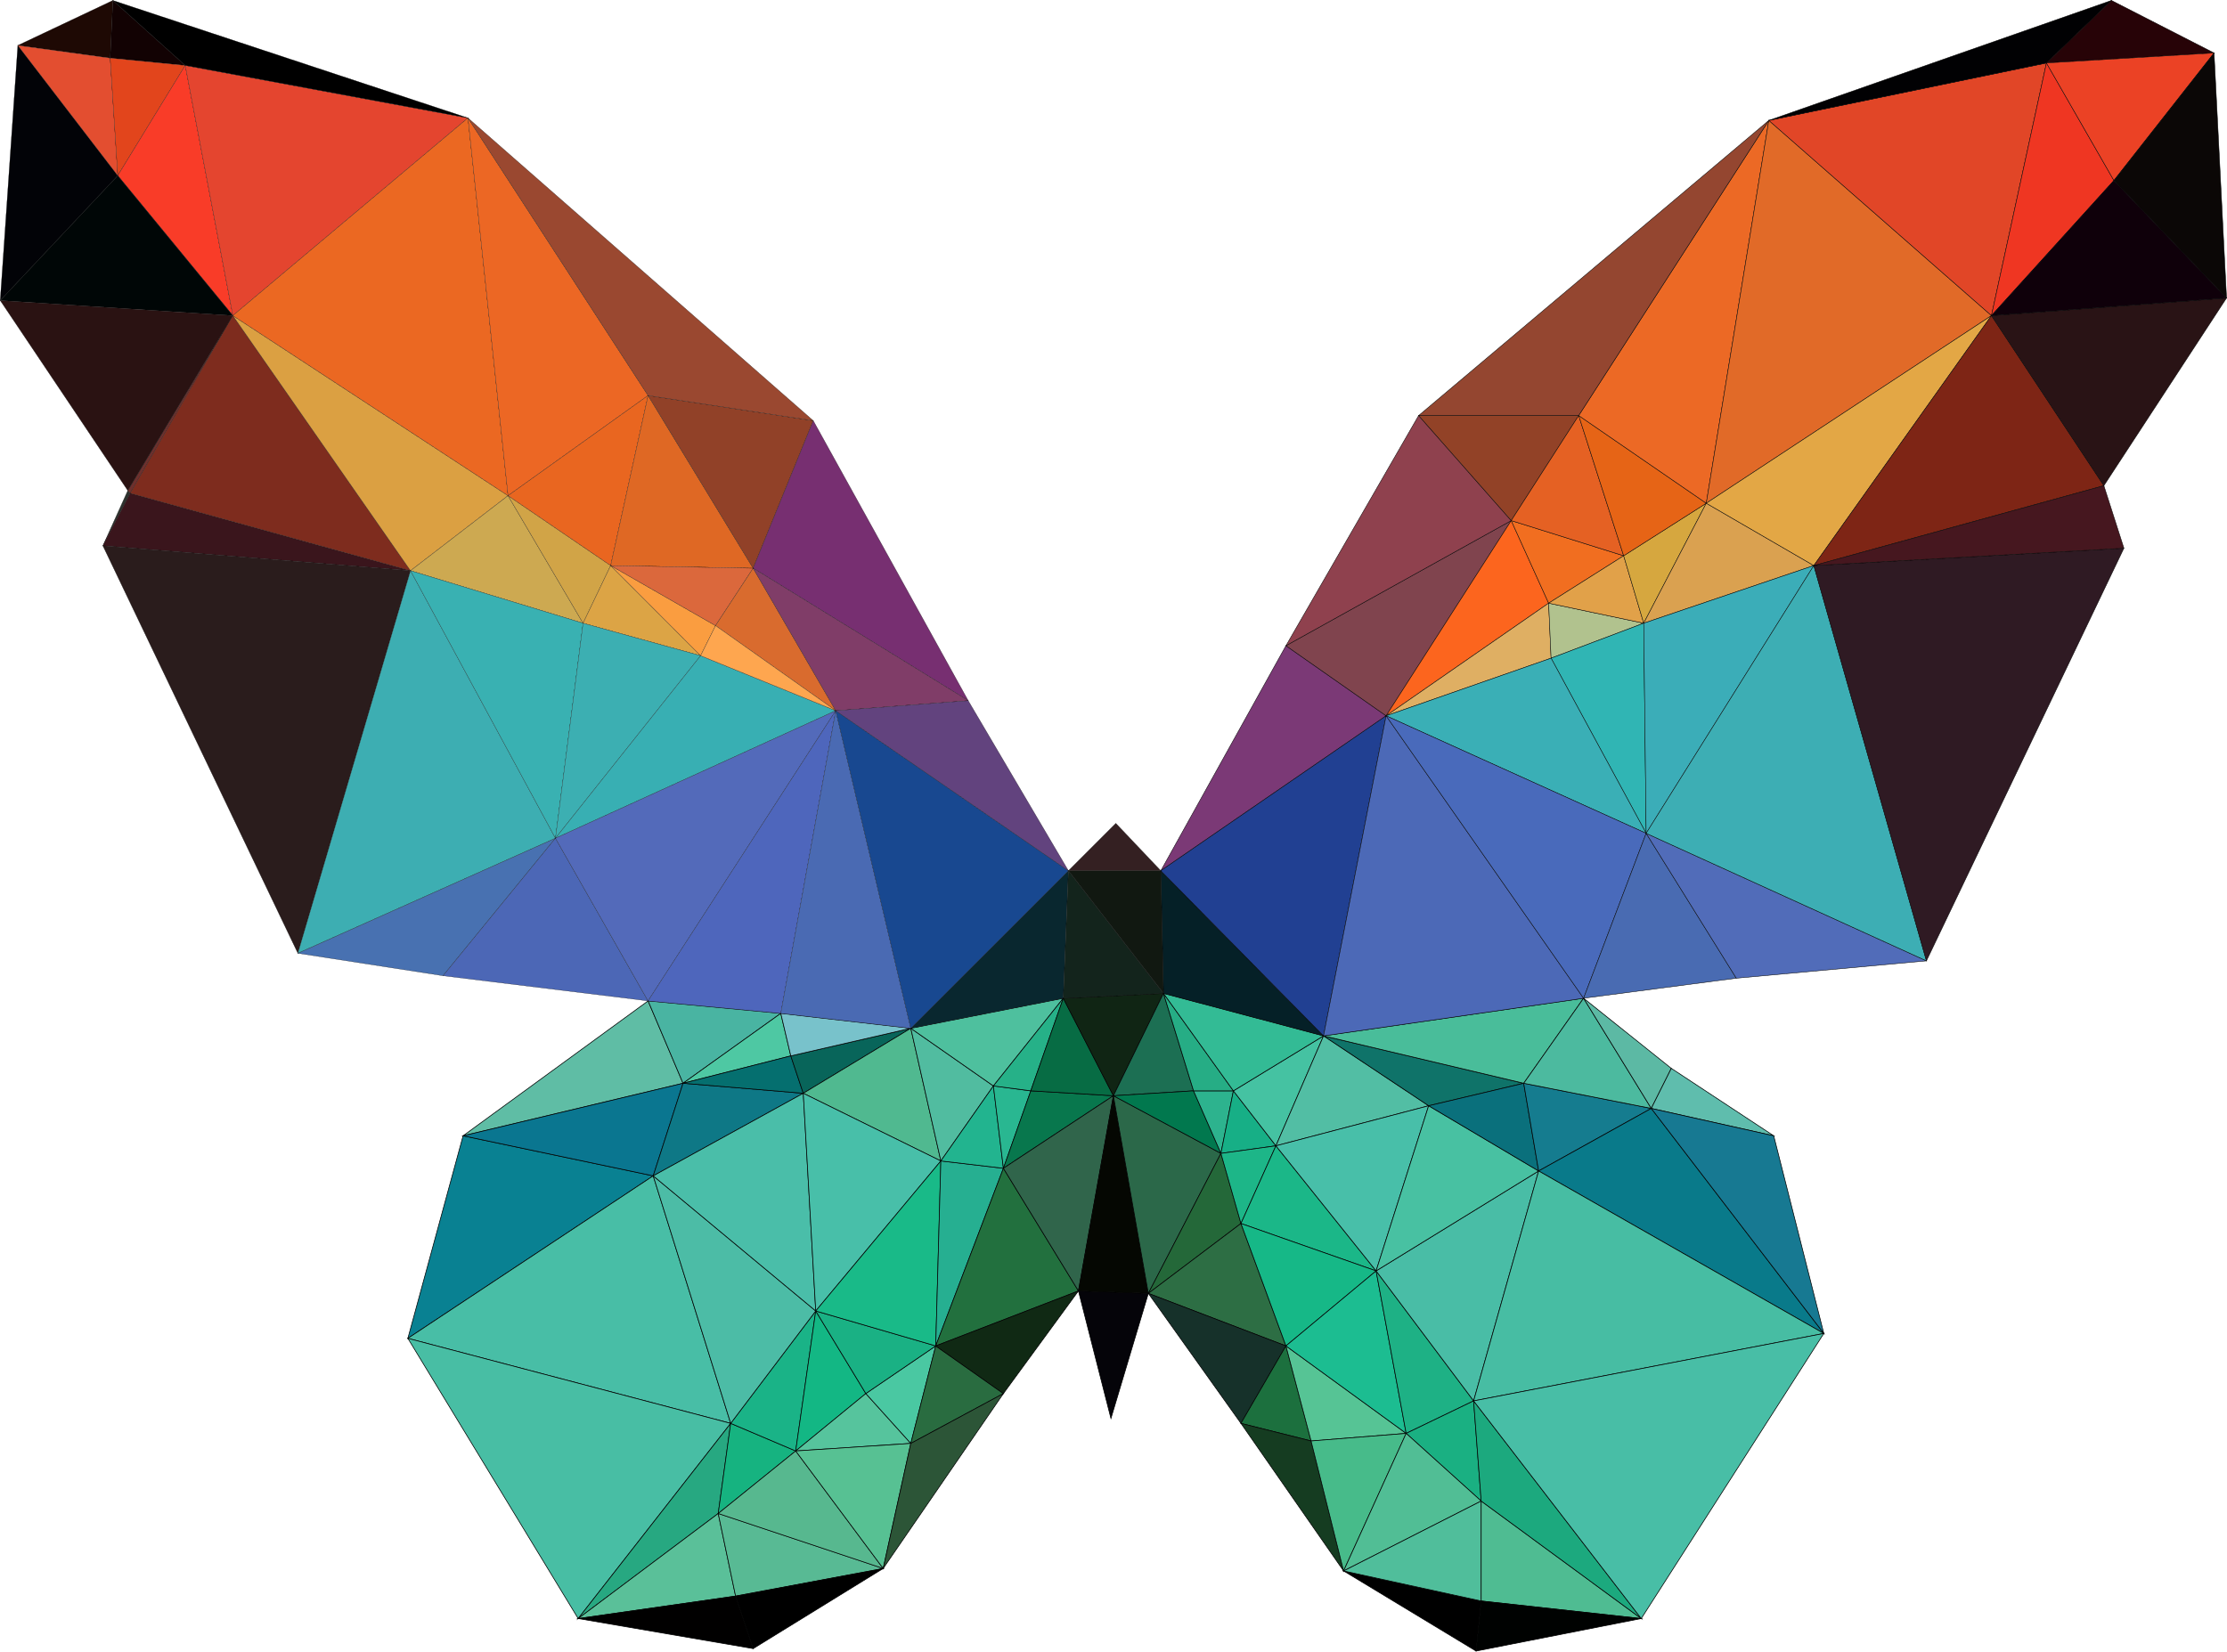 <?xml version="1.0" encoding="utf-8"?>
<!-- Generator: Adobe Illustrator 24.1.0, SVG Export Plug-In . SVG Version: 6.00 Build 0)  -->
<svg version="1.1" baseProfile="tiny" id="图层_1"
	 xmlns="http://www.w3.org/2000/svg" xmlns:xlink="http://www.w3.org/1999/xlink" x="0px" y="0px" viewBox="0 0 1000.3 742.1"
	 xml:space="preserve">
<g>
	<g>
		<polygon fill="#098192" stroke="#000000" stroke-width="0.3" stroke-miterlimit="10" points="208,510.3 183.2,601.3 293.4,528.3 
					"/>
		<polygon fill="#5FBDA5" stroke="#000000" stroke-width="0.3" stroke-miterlimit="10" points="291.1,449.7 208,510.3 306.8,486.7 
					"/>
		<polygon fill="#0A7690" stroke="#000000" stroke-width="0.3" stroke-miterlimit="10" points="208,510.3 293.4,528.3 306.8,486.7 
					"/>
		<polygon fill="#48BEA6" stroke="#000000" stroke-width="0.3" stroke-miterlimit="10" points="293.4,528.3 183.2,601.3 
			328.2,639.5 		"/>
		<polygon fill="#48BEA4" stroke="#000000" stroke-width="0.3" stroke-miterlimit="10" points="183.2,601.3 259.7,727.2 
			328.2,639.5 		"/>
		<polygon fill="#27A881" stroke="#000000" stroke-width="0.3" stroke-miterlimit="10" points="259.7,727.2 322.6,680 328.2,639.5 
					"/>
		<polygon fill="#5AC099" stroke="#000000" stroke-width="0.3" stroke-miterlimit="10" points="322.6,680 259.7,727.2 330.4,717.1 
					"/>
		<polygon fill="#010000" stroke="#000000" stroke-width="0.3" stroke-miterlimit="10" points="330.4,717.1 259.7,727.2 
			338.3,740.7 		"/>
		<polygon fill="#49B4A2" stroke="#000000" stroke-width="0.3" stroke-miterlimit="10" points="291.1,449.7 306.8,486.7 
			350.7,455.3 		"/>
		<polygon fill="#4EC8A3" stroke="#000000" stroke-width="0.3" stroke-miterlimit="10" points="350.7,455.3 306.8,486.7 
			355.2,474.4 		"/>
		<polygon fill="#16B380" stroke="#000000" stroke-width="0.3" stroke-miterlimit="10" points="328.2,639.5 322.6,680 357.4,651.9 
					"/>
		<polygon fill="#0E7886" stroke="#000000" stroke-width="0.3" stroke-miterlimit="10" points="306.8,486.7 293.4,528.3 
			360.8,491.2 		"/>
		<polygon fill="#056F6F" stroke="#000000" stroke-width="0.3" stroke-miterlimit="10" points="355.2,474.4 306.8,486.7 
			360.8,491.2 		"/>
		<polygon fill="#1AB387" stroke="#000000" stroke-width="0.3" stroke-miterlimit="10" points="328.2,639.5 357.4,651.9 366.4,589 
					"/>
		<polygon fill="#4CBCA6" stroke="#000000" stroke-width="0.3" stroke-miterlimit="10" points="293.4,528.3 328.2,639.5 366.4,589 
					"/>
		<polygon fill="#4ABEA9" stroke="#000000" stroke-width="0.3" stroke-miterlimit="10" points="360.8,491.2 293.4,528.3 366.4,589 
					"/>
		<polygon fill="#13B784" stroke="#000000" stroke-width="0.3" stroke-miterlimit="10" points="366.4,589 357.4,651.9 388.9,626.1 
					"/>
		<polygon fill="#58BA94" stroke="#000000" stroke-width="0.3" stroke-miterlimit="10" points="322.6,680 330.4,717.1 396.7,704.7 
					"/>
		<polygon fill="#57B88F" stroke="#000000" stroke-width="0.3" stroke-miterlimit="10" points="357.4,651.9 322.6,680 396.7,704.7 
					"/>
		<polygon stroke="#000000" stroke-width="0.3" stroke-miterlimit="10" points="330.4,717.1 338.3,740.7 396.7,704.7 		"/>
		<polygon fill="#08655A" stroke="#000000" stroke-width="0.3" stroke-miterlimit="10" points="355.2,474.4 360.8,491.2 409.1,462 
					"/>
		<polygon fill="#78C2CB" stroke="#000000" stroke-width="0.3" stroke-miterlimit="10" points="350.7,455.3 355.2,474.4 409.1,462 
					"/>
		<polygon fill="#56C49D" stroke="#000000" stroke-width="0.3" stroke-miterlimit="10" points="388.9,626.1 357.4,651.9 
			409.1,648.5 		"/>
		<polygon fill="#57C193" stroke="#000000" stroke-width="0.3" stroke-miterlimit="10" points="357.4,651.9 396.7,704.7 
			409.1,648.5 		"/>
		<polygon fill="#4AC8A2" stroke="#000000" stroke-width="0.3" stroke-miterlimit="10" points="388.9,626.1 409.1,648.5 
			420.3,604.7 		"/>
		<polygon fill="#1AB184" stroke="#000000" stroke-width="0.3" stroke-miterlimit="10" points="366.4,589 388.9,626.1 420.3,604.7 
					"/>
		<polygon fill="#50B990" stroke="#000000" stroke-width="0.3" stroke-miterlimit="10" points="409.1,462 360.8,491.2 422.6,521.6 
					"/>
		<polygon fill="#48BFA9" stroke="#000000" stroke-width="0.3" stroke-miterlimit="10" points="360.8,491.2 366.4,589 422.6,521.6 
					"/>
		<polygon fill="#19BA88" stroke="#000000" stroke-width="0.3" stroke-miterlimit="10" points="366.4,589 420.3,604.7 422.6,521.6 
					"/>
		<polygon fill="#51BCA0" stroke="#000000" stroke-width="0.3" stroke-miterlimit="10" points="409.1,462 422.6,521.6 446.2,487.9 
					"/>
		<polygon fill="#26AF91" stroke="#000000" stroke-width="0.3" stroke-miterlimit="10" points="422.6,521.6 420.3,604.7 
			450.7,524.9 		"/>
		<polygon fill="#22B48F" stroke="#000000" stroke-width="0.3" stroke-miterlimit="10" points="446.2,487.9 422.6,521.6 
			450.7,524.9 		"/>
		<polygon fill="#296C40" stroke="#000000" stroke-width="0.3" stroke-miterlimit="10" points="420.3,604.7 409.1,648.5 
			450.7,626.1 		"/>
		<polygon fill="#2C5537" stroke="#000000" stroke-width="0.3" stroke-miterlimit="10" points="409.1,648.5 396.7,704.7 
			450.7,626.1 		"/>
		<polygon fill="#29B791" stroke="#000000" stroke-width="0.3" stroke-miterlimit="10" points="446.2,487.9 450.7,524.9 463,490.1 
					"/>
		<polygon fill="#4EC09E" stroke="#000000" stroke-width="0.3" stroke-miterlimit="10" points="409.1,462 446.2,487.9 477.6,448.5 
					"/>
		<polygon fill="#26B188" stroke="#000000" stroke-width="0.3" stroke-miterlimit="10" points="446.2,487.9 463,490.1 477.6,448.5 
					"/>
		<polygon fill="#22703E" stroke="#000000" stroke-width="0.3" stroke-miterlimit="10" points="450.7,524.9 420.3,604.7 484.4,580 
					"/>
		<polygon fill="#102914" stroke="#000000" stroke-width="0.3" stroke-miterlimit="10" points="420.3,604.7 450.7,626.1 484.4,580 
					"/>
		<polygon fill="#08774D" stroke="#000000" stroke-width="0.3" stroke-miterlimit="10" points="463,490.1 450.7,524.9 500.1,492.3 
					"/>
		<polygon fill="#30654B" stroke="#000000" stroke-width="0.3" stroke-miterlimit="10" points="450.7,524.9 484.4,580 500.1,492.3 
					"/>
		<polygon fill="#076C44" stroke="#000000" stroke-width="0.3" stroke-miterlimit="10" points="477.6,448.5 463,490.1 500.1,492.3 
					"/>
		<polygon fill="#050409" stroke="#000000" stroke-width="0.3" stroke-miterlimit="10" points="484.4,580 499,637.3 515.8,581.1 		
			"/>
		<polygon fill="#050702" stroke="#000000" stroke-width="0.3" stroke-miterlimit="10" points="500.1,492.3 484.4,580 515.8,581.1 
					"/>
		<polygon fill="#102514" stroke="#000000" stroke-width="0.3" stroke-miterlimit="10" points="477.6,448.5 500.1,492.3 
			522.6,446.3 		"/>
		<polygon fill="#1C6F53" stroke="#000000" stroke-width="0.3" stroke-miterlimit="10" points="522.6,446.3 500.1,492.3 
			536.1,490.1 		"/>
		<polygon fill="#2B6849" stroke="#000000" stroke-width="0.3" stroke-miterlimit="10" points="500.1,492.3 515.8,581.1 
			548.4,518.2 		"/>
		<polygon fill="#01784E" stroke="#000000" stroke-width="0.3" stroke-miterlimit="10" points="536.1,490.1 500.1,492.3 
			548.4,518.2 		"/>
		<polygon fill="#2DB38E" stroke="#000000" stroke-width="0.3" stroke-miterlimit="10" points="536.1,490.1 548.4,518.2 554,490.1 
					"/>
		<polygon fill="#26AD85" stroke="#000000" stroke-width="0.3" stroke-miterlimit="10" points="522.6,446.3 536.1,490.1 554,490.1 
					"/>
		<polygon fill="#246839" stroke="#000000" stroke-width="0.3" stroke-miterlimit="10" points="548.4,518.2 515.8,581.1 
			557.4,549.7 		"/>
		<polygon fill="#17AF86" stroke="#000000" stroke-width="0.3" stroke-miterlimit="10" points="554,490.1 548.4,518.2 573.1,514.8 
					"/>
		<polygon fill="#1DB688" stroke="#000000" stroke-width="0.3" stroke-miterlimit="10" points="548.4,518.2 557.4,549.7 
			573.1,514.8 		"/>
		<polygon fill="#2D6E44" stroke="#000000" stroke-width="0.3" stroke-miterlimit="10" points="557.4,549.7 515.8,581.1 
			577.6,604.7 		"/>
		<polygon fill="#16312A" stroke="#000000" stroke-width="0.3" stroke-miterlimit="10" points="515.8,581.1 557.4,639.5 
			577.6,604.7 		"/>
		<polygon fill="#1C703E" stroke="#000000" stroke-width="0.3" stroke-miterlimit="10" points="577.6,604.7 557.4,639.5 
			588.9,647.4 		"/>
		<polygon fill="#45C2A2" stroke="#000000" stroke-width="0.3" stroke-miterlimit="10" points="554,490.1 573.1,514.8 594.5,465.4 
					"/>
		<polygon fill="#33BB95" stroke="#000000" stroke-width="0.3" stroke-miterlimit="10" points="522.6,446.3 554,490.1 594.5,465.4 
					"/>
		<polygon fill="#153C21" stroke="#000000" stroke-width="0.3" stroke-miterlimit="10" points="588.9,647.4 557.4,639.5 
			603.5,705.8 		"/>
		<polygon fill="#1BB788" stroke="#000000" stroke-width="0.3" stroke-miterlimit="10" points="573.1,514.8 557.4,549.7 618.1,571 
					"/>
		<polygon fill="#16B887" stroke="#000000" stroke-width="0.3" stroke-miterlimit="10" points="557.4,549.7 577.6,604.7 618.1,571 
					"/>
		<polygon fill="#56C495" stroke="#000000" stroke-width="0.3" stroke-miterlimit="10" points="577.6,604.7 588.9,647.4 631.6,644 
					"/>
		<polygon fill="#1CBD91" stroke="#000000" stroke-width="0.3" stroke-miterlimit="10" points="618.1,571 577.6,604.7 631.6,644 		
			"/>
		<polygon fill="#47BB8A" stroke="#000000" stroke-width="0.3" stroke-miterlimit="10" points="588.9,647.4 603.5,705.8 631.6,644 
					"/>
		<polygon fill="#52BEA4" stroke="#000000" stroke-width="0.3" stroke-miterlimit="10" points="594.5,465.4 573.1,514.8 
			641.7,496.8 		"/>
		<polygon fill="#48BFA9" stroke="#000000" stroke-width="0.3" stroke-miterlimit="10" points="573.1,514.8 618.1,571 641.7,496.8 
					"/>
		<polygon fill="#1EB185" stroke="#000000" stroke-width="0.3" stroke-miterlimit="10" points="618.1,571 631.6,644 661.9,629.4 		
			"/>
		<polygon fill="#1AB082" stroke="#000000" stroke-width="0.3" stroke-miterlimit="10" points="661.9,629.4 631.6,644 665.3,674.4 
					"/>
		<polygon fill="#51BE95" stroke="#000000" stroke-width="0.3" stroke-miterlimit="10" points="631.6,644 603.5,705.8 665.3,674.4 
					"/>
		<polygon stroke="#000000" stroke-width="0.3" stroke-miterlimit="10" points="603.5,705.8 663,741.8 665.3,719.3 		"/>
		<polygon fill="#50BE9B" stroke="#000000" stroke-width="0.3" stroke-miterlimit="10" points="665.3,674.4 603.5,705.8 
			665.3,719.3 		"/>
		<polygon fill="#0F7369" stroke="#000000" stroke-width="0.3" stroke-miterlimit="10" points="594.5,465.4 641.7,496.8 
			684.4,486.7 		"/>
		<polygon fill="#49BDA6" stroke="#000000" stroke-width="0.3" stroke-miterlimit="10" points="618.1,571 661.9,629.4 691.1,526.1 
					"/>
		<polygon fill="#48C1A2" stroke="#000000" stroke-width="0.3" stroke-miterlimit="10" points="641.7,496.8 618.1,571 691.1,526.1 
					"/>
		<polygon fill="#0A707C" stroke="#000000" stroke-width="0.3" stroke-miterlimit="10" points="684.4,486.7 641.7,496.8 
			691.1,526.1 		"/>
		<polygon fill="#49BD9A" stroke="#000000" stroke-width="0.3" stroke-miterlimit="10" points="594.5,465.4 684.4,486.7 
			711.3,448.5 		"/>
		<polygon fill="#4FBC92" stroke="#000000" stroke-width="0.3" stroke-miterlimit="10" points="665.3,674.4 665.3,719.3 
			737.2,727.2 		"/>
		<polygon fill="#1CA97E" stroke="#000000" stroke-width="0.3" stroke-miterlimit="10" points="661.9,629.4 665.3,674.4 
			737.2,727.2 		"/>
		<polygon fill="#000201" stroke="#000000" stroke-width="0.3" stroke-miterlimit="10" points="665.3,719.3 663,741.8 737.2,727.2 
					"/>
		<polygon fill="#157C8F" stroke="#000000" stroke-width="0.3" stroke-miterlimit="10" points="684.4,486.7 691.1,526.1 741.7,498 
					"/>
		<polygon fill="#4CBA9F" stroke="#000000" stroke-width="0.3" stroke-miterlimit="10" points="711.3,448.5 684.4,486.7 741.7,498 
					"/>
		<polygon fill="#5CB9A4" stroke="#000000" stroke-width="0.3" stroke-miterlimit="10" points="711.3,448.5 741.7,498 750.7,480 		
			"/>
		<polygon fill="#5FBDAD" stroke="#000000" stroke-width="0.3" stroke-miterlimit="10" points="750.7,480 741.7,498 796.7,510.3 		
			"/>
		<polygon fill="#097A8A" stroke="#000000" stroke-width="0.3" stroke-miterlimit="10" points="741.7,498 691.1,526.1 819.2,599.1 
					"/>
		<polygon fill="#177992" stroke="#000000" stroke-width="0.3" stroke-miterlimit="10" points="796.7,510.3 741.7,498 819.2,599.1 
					"/>
		<polygon fill="#47BDA3" stroke="#000000" stroke-width="0.3" stroke-miterlimit="10" points="691.1,526.1 661.9,629.4 
			819.2,599.1 		"/>
		<polygon fill="#48BEA6" stroke="#000000" stroke-width="0.3" stroke-miterlimit="10" points="661.9,629.4 737.2,727.2 
			819.2,599.1 		"/>
	</g>
	<g>
		<polygon fill="#052027" stroke="#000000" stroke-width="0.2" stroke-miterlimit="10" points="521.4,391.2 522.6,446.3 
			594.5,465.4 		"/>
		<polygon fill="#7B3976" stroke="#000000" stroke-width="0.2" stroke-miterlimit="10" points="577.6,290.1 521.4,391.2 
			622.6,321.6 		"/>
		<polygon fill="#214092" stroke="#000000" stroke-width="0.2" stroke-miterlimit="10" points="521.4,391.2 594.5,465.4 
			622.6,321.6 		"/>
		<polygon fill="#80444E" stroke="#000000" stroke-width="0.2" stroke-miterlimit="10" points="577.6,290.1 622.6,321.6 
			678.8,233.9 		"/>
		<polygon fill="#8F414E" stroke="#000000" stroke-width="0.2" stroke-miterlimit="10" points="637.2,186.7 577.6,290.1 
			678.8,233.9 		"/>
		<polygon fill="#FC651E" stroke="#000000" stroke-width="0.2" stroke-miterlimit="10" points="678.8,233.9 622.6,321.6 695.6,271 
					"/>
		<polygon fill="#DFAF63" stroke="#000000" stroke-width="0.2" stroke-miterlimit="10" points="695.6,271 622.6,321.6 696.7,295.7 
					"/>
		<polygon fill="#924227" stroke="#000000" stroke-width="0.2" stroke-miterlimit="10" points="637.2,186.7 678.8,233.9 
			709.1,186.7 		"/>
		<polygon fill="#4C69B7" stroke="#000000" stroke-width="0.2" stroke-miterlimit="10" points="622.6,321.6 594.5,465.4 
			711.3,448.5 		"/>
		<polygon fill="#F16E20" stroke="#000000" stroke-width="0.2" stroke-miterlimit="10" points="678.8,233.9 695.6,271 729.3,249.7 
					"/>
		<polygon fill="#E56123" stroke="#000000" stroke-width="0.2" stroke-miterlimit="10" points="709.1,186.7 678.8,233.9 
			729.3,249.7 		"/>
		<polygon fill="#B1C28E" stroke="#000000" stroke-width="0.2" stroke-miterlimit="10" points="695.6,271 696.7,295.7 738.3,280 		
			"/>
		<polygon fill="#E1A149" stroke="#000000" stroke-width="0.2" stroke-miterlimit="10" points="729.3,249.7 695.6,271 738.3,280 		
			"/>
		<polygon fill="#30B5B4" stroke="#000000" stroke-width="0.2" stroke-miterlimit="10" points="738.3,280 696.7,295.7 739.4,374.4 
					"/>
		<polygon fill="#3AAFB6" stroke="#000000" stroke-width="0.2" stroke-miterlimit="10" points="696.7,295.7 622.6,321.6 
			739.4,374.4 		"/>
		<polygon fill="#496ABB" stroke="#000000" stroke-width="0.2" stroke-miterlimit="10" points="622.6,321.6 711.3,448.5 
			739.4,374.4 		"/>
		<polygon fill="#D6A73F" stroke="#000000" stroke-width="0.2" stroke-miterlimit="10" points="729.3,249.7 738.3,280 766.4,226.1 
					"/>
		<polygon fill="#E66416" stroke="#000000" stroke-width="0.2" stroke-miterlimit="10" points="709.1,186.7 729.3,249.7 
			766.4,226.1 		"/>
		<polygon fill="#496BB2" stroke="#000000" stroke-width="0.2" stroke-miterlimit="10" points="739.4,374.4 711.3,448.5 
			779.9,439.5 		"/>
		<polygon fill="#EC6925" stroke="#000000" stroke-width="0.2" stroke-miterlimit="10" points="709.1,186.7 766.4,226.1 794.5,54.1 
					"/>
		<polygon fill="#944630" stroke="#000000" stroke-width="0.2" stroke-miterlimit="10" points="637.2,186.7 709.1,186.7 794.5,54.1 
					"/>
		<polygon fill="#DAA150" stroke="#000000" stroke-width="0.2" stroke-miterlimit="10" points="766.4,226.1 738.3,280 814.7,254.1 
					"/>
		<polygon fill="#3BADB8" stroke="#000000" stroke-width="0.2" stroke-miterlimit="10" points="738.3,280 739.4,374.4 814.7,254.1 
					"/>
		<polygon fill="#516CB9" stroke="#000000" stroke-width="0.2" stroke-miterlimit="10" points="739.4,374.4 779.9,439.5 
			865.3,431.7 		"/>
		<polygon fill="#3DAEB4" stroke="#000000" stroke-width="0.2" stroke-miterlimit="10" points="814.7,254.1 739.4,374.4 
			865.3,431.7 		"/>
		<polygon fill="#E16A28" stroke="#000000" stroke-width="0.2" stroke-miterlimit="10" points="794.5,54.1 766.4,226.1 894.5,141.8 
					"/>
		<polygon fill="#E3A745" stroke="#000000" stroke-width="0.2" stroke-miterlimit="10" points="766.4,226.1 814.7,254.1 
			894.5,141.8 		"/>
		<polygon fill="#E14627" stroke="#000000" stroke-width="0.2" stroke-miterlimit="10" points="794.5,54.1 894.5,141.8 919.2,28.3 
					"/>
		<polygon fill="#7E2515" stroke="#000000" stroke-width="0.2" stroke-miterlimit="10" points="894.5,141.8 814.7,254.1 945,218.2 
					"/>
		<polygon fill="#010103" stroke="#000000" stroke-width="0.2" stroke-miterlimit="10" points="794.5,54.1 919.2,28.3 948.4,0.2 		
			"/>
		<polygon fill="#EF3622" stroke="#000000" stroke-width="0.2" stroke-miterlimit="10" points="919.2,28.3 894.5,141.8 949.5,81.1 
					"/>
		<polygon fill="#2F1A23" stroke="#000000" stroke-width="0.2" stroke-miterlimit="10" points="814.7,254.1 865.3,431.7 954,246.3 
					"/>
		<polygon fill="#46171F" stroke="#000000" stroke-width="0.2" stroke-miterlimit="10" points="945,218.2 814.7,254.1 954,246.3 		
			"/>
		<polygon fill="#270307" stroke="#000000" stroke-width="0.2" stroke-miterlimit="10" points="948.4,0.2 919.2,28.3 994.5,23.8 		
			"/>
		<polygon fill="#EB4225" stroke="#000000" stroke-width="0.2" stroke-miterlimit="10" points="919.2,28.3 949.5,81.1 994.5,23.8 		
			"/>
		<polygon fill="#0B0706" stroke="#000000" stroke-width="0.2" stroke-miterlimit="10" points="994.5,23.8 949.5,81.1 1000.1,133.9 
					"/>
		<polygon fill="#291315" stroke="#000000" stroke-width="0.2" stroke-miterlimit="10" points="894.5,141.8 945,218.2 1000.1,133.9 
					"/>
		<polygon fill="#0F000A" stroke="#000000" stroke-width="0.2" stroke-miterlimit="10" points="949.5,81.1 894.5,141.8 
			1000.1,133.9 		"/>
	</g>
	<g>
		<polygon fill="#1E0904" stroke="#000000" stroke-width="0.1" stroke-miterlimit="10" points="8,20.4 49.5,26.1 50.7,0.2 		"/>
		<polygon fill="#020307" stroke="#000000" stroke-width="0.1" stroke-miterlimit="10" points="8,20.4 0.1,135 52.9,78.9 		"/>
		<polygon fill="#E34E30" stroke="#000000" stroke-width="0.1" stroke-miterlimit="10" points="49.5,26.1 8,20.4 52.9,78.9 		"/>
		<polygon fill="#2E332F" stroke="#000000" stroke-width="0.1" stroke-miterlimit="10" points="57.4,220.4 46.2,245.2 58.5,221.6 		
			"/>
		<polygon fill="#120203" stroke="#000000" stroke-width="0.1" stroke-miterlimit="10" points="50.7,0.2 49.5,26.1 83.2,29.4 		"/>
		<polygon fill="#E2451C" stroke="#000000" stroke-width="0.1" stroke-miterlimit="10" points="49.5,26.1 52.9,78.9 83.2,29.4 		"/>
		<polygon fill="#F93C28" stroke="#000000" stroke-width="0.1" stroke-miterlimit="10" points="83.2,29.4 52.9,78.9 104.6,141.8 		
			"/>
		<polygon fill="#6D302D" stroke="#000000" stroke-width="0.1" stroke-miterlimit="10" points="57.4,220.4 58.5,221.6 104.6,141.8 
					"/>
		<polygon fill="#000606" stroke="#000000" stroke-width="0.1" stroke-miterlimit="10" points="52.9,78.9 0.1,135 104.6,141.8 		"/>
		<polygon fill="#2A1212" stroke="#000000" stroke-width="0.1" stroke-miterlimit="10" points="0.1,135 57.4,220.4 104.6,141.8 		
			"/>
		<polygon fill="#3A151C" stroke="#000000" stroke-width="0.1" stroke-miterlimit="10" points="58.5,221.6 46.2,245.2 184.4,256.4 
					"/>
		<polygon fill="#2A1C1C" stroke="#000000" stroke-width="0.1" stroke-miterlimit="10" points="46.2,245.2 133.8,428.3 184.4,256.4 
					"/>
		<polygon fill="#7E2C1E" stroke="#000000" stroke-width="0.1" stroke-miterlimit="10" points="104.6,141.8 58.5,221.6 184.4,256.4 
					"/>
		<polygon fill="#E4452F" stroke="#000000" stroke-width="0.1" stroke-miterlimit="10" points="83.2,29.4 104.6,141.8 210.2,53 		
			"/>
		<polygon stroke="#000000" stroke-width="0.1" stroke-miterlimit="10" points="50.7,0.2 83.2,29.4 210.2,53 		"/>
		<polygon fill="#DBA042" stroke="#000000" stroke-width="0.1" stroke-miterlimit="10" points="104.6,141.8 184.4,256.4 
			228.2,222.7 		"/>
		<polygon fill="#EB6822" stroke="#000000" stroke-width="0.1" stroke-miterlimit="10" points="210.2,53 104.6,141.8 228.2,222.7 		
			"/>
		<polygon fill="#3DAEB2" stroke="#000000" stroke-width="0.1" stroke-miterlimit="10" points="184.4,256.4 133.8,428.3 
			249.5,376.6 		"/>
		<polygon fill="#4871B1" stroke="#000000" stroke-width="0.1" stroke-miterlimit="10" points="133.8,428.3 199,438.4 249.5,376.6 
					"/>
		<polygon fill="#CDA951" stroke="#000000" stroke-width="0.1" stroke-miterlimit="10" points="228.2,222.7 184.4,256.4 261.9,280 
					"/>
		<polygon fill="#39B1B2" stroke="#000000" stroke-width="0.1" stroke-miterlimit="10" points="184.4,256.4 249.5,376.6 261.9,280 
					"/>
		<polygon fill="#D1A447" stroke="#000000" stroke-width="0.1" stroke-miterlimit="10" points="228.2,222.7 261.9,280 274.3,254.1 
					"/>
		<polygon fill="#4C67B6" stroke="#000000" stroke-width="0.1" stroke-miterlimit="10" points="249.5,376.6 199,438.4 291.1,449.7 
					"/>
		<polygon fill="#EC6724" stroke="#000000" stroke-width="0.1" stroke-miterlimit="10" points="210.2,53 228.2,222.7 291.1,177.7 		
			"/>
		<polygon fill="#E96620" stroke="#000000" stroke-width="0.1" stroke-miterlimit="10" points="228.2,222.7 274.3,254.1 
			291.1,177.7 		"/>
		<polygon fill="#DCA445" stroke="#000000" stroke-width="0.1" stroke-miterlimit="10" points="274.3,254.1 261.9,280 314.7,294.6 
					"/>
		<polygon fill="#3CAFB2" stroke="#000000" stroke-width="0.1" stroke-miterlimit="10" points="261.9,280 249.5,376.6 314.7,294.6 
					"/>
		<polygon fill="#FA9D40" stroke="#000000" stroke-width="0.1" stroke-miterlimit="10" points="274.3,254.1 314.7,294.6 
			321.4,281.1 		"/>
		<polygon fill="#DF6824" stroke="#000000" stroke-width="0.1" stroke-miterlimit="10" points="291.1,177.7 274.3,254.1 
			338.3,255.3 		"/>
		<polygon fill="#DB683C" stroke="#000000" stroke-width="0.1" stroke-miterlimit="10" points="274.3,254.1 321.4,281.1 
			338.3,255.3 		"/>
		<polygon fill="#914128" stroke="#000000" stroke-width="0.1" stroke-miterlimit="10" points="291.1,177.7 338.3,255.3 365.3,189 
					"/>
		<polygon fill="#9A4830" stroke="#000000" stroke-width="0.1" stroke-miterlimit="10" points="210.2,53 291.1,177.7 365.3,189 		
			"/>
		<polygon fill="#38AFB3" stroke="#000000" stroke-width="0.1" stroke-miterlimit="10" points="314.7,294.6 249.5,376.6 
			375.4,319.3 		"/>
		<polygon fill="#536ABA" stroke="#000000" stroke-width="0.1" stroke-miterlimit="10" points="249.5,376.6 291.1,449.7 
			375.4,319.3 		"/>
		<polygon fill="#4E66BC" stroke="#000000" stroke-width="0.1" stroke-miterlimit="10" points="291.1,449.7 350.7,455.3 
			375.4,319.3 		"/>
		<polygon fill="#D96B2E" stroke="#000000" stroke-width="0.1" stroke-miterlimit="10" points="338.3,255.3 321.4,281.1 
			375.4,319.3 		"/>
		<polygon fill="#FEA64F" stroke="#000000" stroke-width="0.1" stroke-miterlimit="10" points="321.4,281.1 314.7,294.6 
			375.4,319.3 		"/>
		<polygon fill="#4A6AB3" stroke="#000000" stroke-width="0.1" stroke-miterlimit="10" points="375.4,319.3 350.7,455.3 409.1,462 
					"/>
		<polygon fill="#772F71" stroke="#000000" stroke-width="0.1" stroke-miterlimit="10" points="365.3,189 338.3,255.3 434.9,314.8 
					"/>
		<polygon fill="#803D68" stroke="#000000" stroke-width="0.1" stroke-miterlimit="10" points="338.3,255.3 375.4,319.3 
			434.9,314.8 		"/>
		<polygon fill="#09272F" stroke="#000000" stroke-width="0.1" stroke-miterlimit="10" points="409.1,462 477.6,448.5 479.9,391.2 
					"/>
		<polygon fill="#184890" stroke="#000000" stroke-width="0.1" stroke-miterlimit="10" points="375.4,319.3 409.1,462 479.9,391.2 
					"/>
		<polygon fill="#62437E" stroke="#000000" stroke-width="0.1" stroke-miterlimit="10" points="434.9,314.8 375.4,319.3 
			479.9,391.2 		"/>
		<polygon fill="#342022" stroke="#000000" stroke-width="0.1" stroke-miterlimit="10" points="501.2,369.9 479.9,391.2 
			521.4,391.2 		"/>
		<polygon fill="#13241C" stroke="#000000" stroke-width="0.1" stroke-miterlimit="10" points="479.9,391.2 477.6,448.5 
			522.6,446.3 		"/>
		<polygon fill="#111811" stroke="#000000" stroke-width="0.1" stroke-miterlimit="10" points="521.4,391.2 479.9,391.2 
			522.6,446.3 		"/>
	</g>
</g>
</svg>
